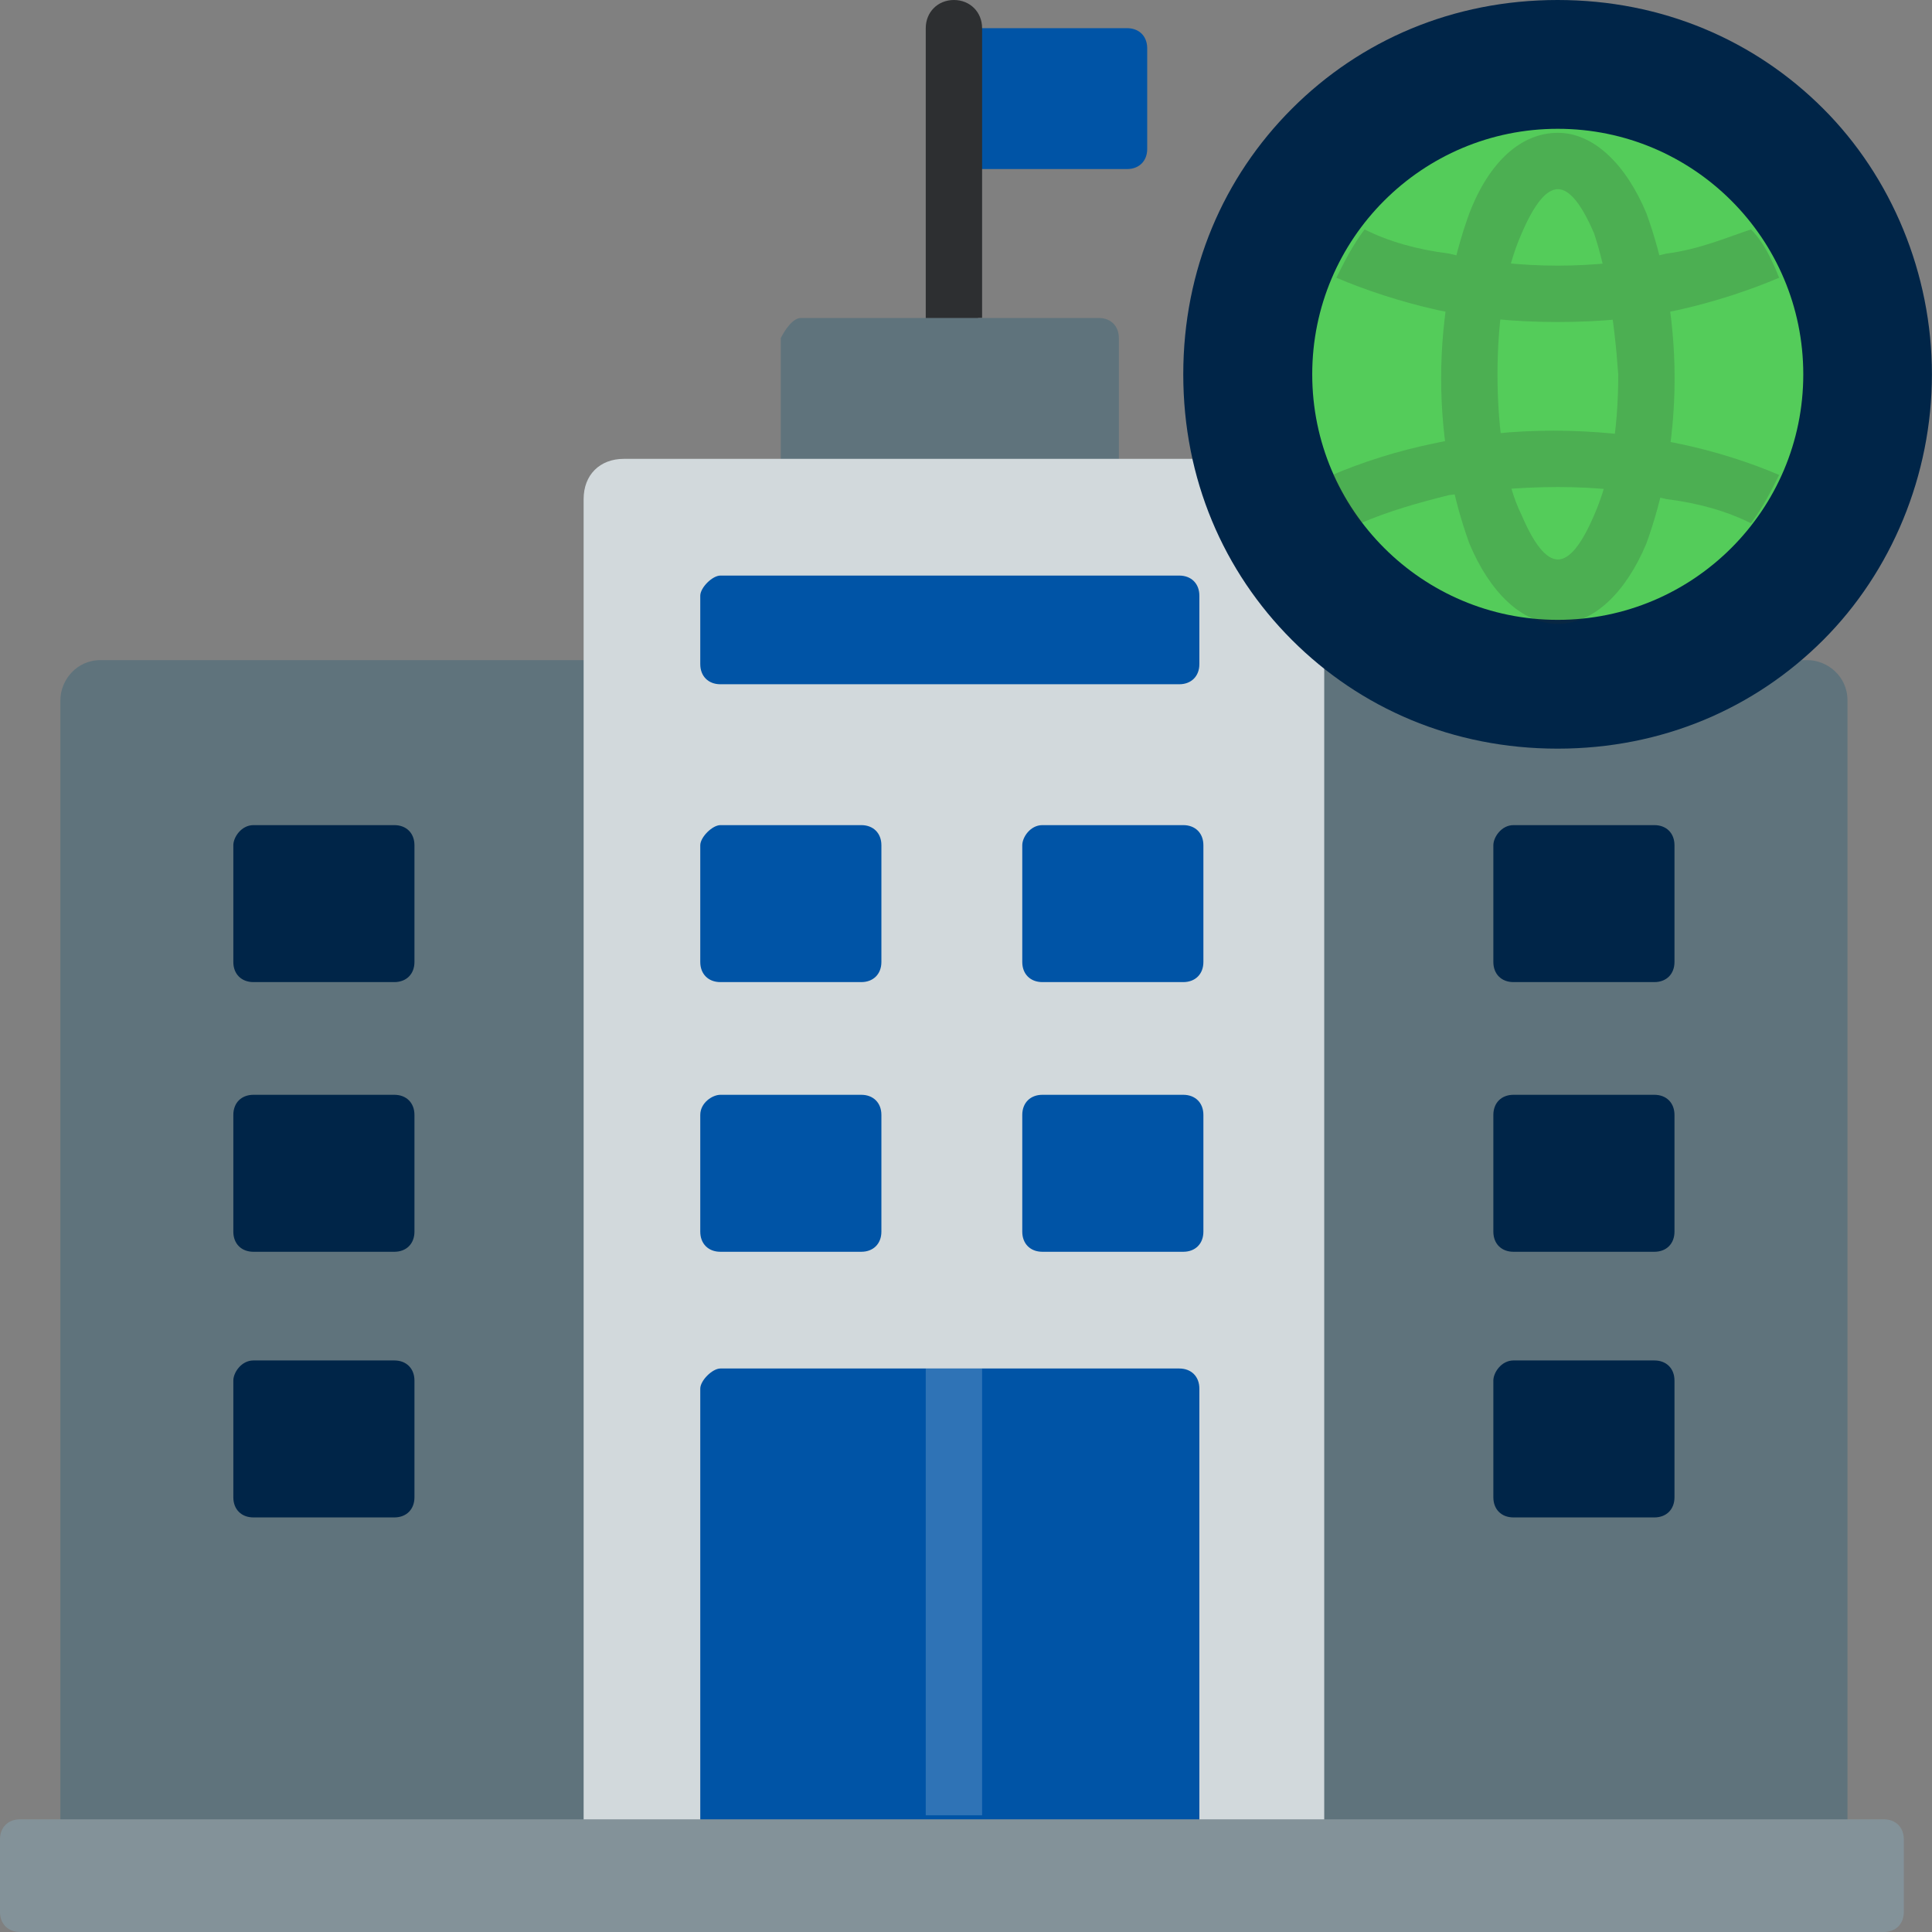 <svg width="48" height="48" viewBox="0 0 48 48" fill="none" xmlns="http://www.w3.org/2000/svg">
<rect x="0" y="0" width="48" height="48" fill="#808080" stroke="none"/>
<g clip-path="url(#clip0_11624_19001)">
<g clip-path="url(#clip1_11624_19001)">
<path fill-rule="evenodd" clip-rule="evenodd" d="M23.7 16.4H44.9C45.4 16.4 45.9 16.8 45.9 17.4V47H23.7H1.5V17.4C1.5 16.9 1.9 16.4 2.5 16.4H23.7Z" fill="#5F737C"/>
<path fill-rule="evenodd" clip-rule="evenodd" d="M37.602 27.2H41.102C41.402 27.2 41.602 27.4 41.602 27.7V30.6C41.602 30.9 41.402 31.1 41.102 31.1H37.602C37.302 31.1 37.102 30.9 37.102 30.6V27.7C37.102 27.4 37.302 27.2 37.602 27.2ZM37.602 33.8H41.102C41.402 33.8 41.602 34 41.602 34.3V37.2C41.602 37.5 41.402 37.7 41.102 37.7H37.602C37.302 37.7 37.102 37.5 37.102 37.2V34.3C37.102 34.1 37.302 33.8 37.602 33.8ZM37.602 20.5H41.102C41.402 20.5 41.602 20.7 41.602 21V23.9C41.602 24.2 41.402 24.4 41.102 24.4H37.602C37.302 24.4 37.102 24.2 37.102 23.9V21C37.102 20.8 37.302 20.5 37.602 20.5Z" fill="#002548"/>
<path fill-rule="evenodd" clip-rule="evenodd" d="M6.297 27.2H9.797C10.097 27.2 10.297 27.4 10.297 27.7V30.6C10.297 30.9 10.097 31.1 9.797 31.1H6.297C5.997 31.1 5.797 30.9 5.797 30.6V27.7C5.797 27.4 5.997 27.2 6.297 27.2ZM6.297 33.8H9.797C10.097 33.8 10.297 34 10.297 34.3V37.2C10.297 37.5 10.097 37.7 9.797 37.7H6.297C5.997 37.7 5.797 37.5 5.797 37.2V34.3C5.797 34.1 5.997 33.8 6.297 33.8ZM6.297 20.5H9.797C10.097 20.5 10.297 20.7 10.297 21V23.9C10.297 24.2 10.097 24.4 9.797 24.4H6.297C5.997 24.4 5.797 24.2 5.797 23.9V21C5.797 20.8 5.997 20.5 6.297 20.5Z" fill="#002548"/>
<path fill-rule="evenodd" clip-rule="evenodd" d="M24.102 0.7H28.002C28.302 0.7 28.502 0.9 28.502 1.2V3.7C28.502 4 28.302 4.2 28.002 4.2H24.102C23.802 4.2 23.602 4 23.602 3.7V1.2C23.702 0.9 23.902 0.7 24.102 0.7Z" fill="#0054A6"/>
<path fill-rule="evenodd" clip-rule="evenodd" d="M24.3 7.9C24.3 8.3 24 8.6 23.6 8.6C23.2 8.6 23 8.3 23 7.9V0.7C23 0.3 23.3 0 23.7 0C24.1 0 24.4 0.3 24.4 0.7V7.9H24.3Z" fill="#2D2F31"/>
<path fill-rule="evenodd" clip-rule="evenodd" d="M19.898 7.9H27.298C27.598 7.9 27.798 8.1 27.798 8.4V17.4C27.798 17.7 27.598 17.9 27.298 17.9H19.898C19.598 17.9 19.398 17.7 19.398 17.4V8.4C19.498 8.2 19.698 7.9 19.898 7.9Z" fill="#5F737C"/>
<path fill-rule="evenodd" clip-rule="evenodd" d="M15.5 11.4H31.9C32.4 11.4 32.9 11.8 32.9 12.4V47H14.5V12.4C14.5 11.8 14.9 11.4 15.5 11.4Z" fill="#D2D9DC"/>
<path fill-rule="evenodd" clip-rule="evenodd" d="M17.898 14.3H29.298C29.598 14.3 29.798 14.5 29.798 14.8V16.5C29.798 16.8 29.598 17 29.298 17H17.898C17.598 17 17.398 16.8 17.398 16.5V14.8C17.398 14.6 17.698 14.3 17.898 14.3Z" fill="#0054A6"/>
<path fill-rule="evenodd" clip-rule="evenodd" d="M17.898 20.5H21.398C21.698 20.5 21.898 20.7 21.898 21V23.9C21.898 24.2 21.698 24.4 21.398 24.4H17.898C17.598 24.4 17.398 24.2 17.398 23.9V21C17.398 20.8 17.698 20.5 17.898 20.5Z" fill="#0054A6"/>
<path fill-rule="evenodd" clip-rule="evenodd" d="M25.898 20.5H29.398C29.698 20.5 29.898 20.7 29.898 21V23.9C29.898 24.2 29.698 24.4 29.398 24.4H25.898C25.598 24.4 25.398 24.2 25.398 23.9V21C25.398 20.8 25.598 20.5 25.898 20.5Z" fill="#0054A6"/>
<path fill-rule="evenodd" clip-rule="evenodd" d="M17.898 27.2H21.398C21.698 27.2 21.898 27.4 21.898 27.7V30.6C21.898 30.9 21.698 31.1 21.398 31.1H17.898C17.598 31.1 17.398 30.9 17.398 30.6V27.7C17.398 27.4 17.698 27.2 17.898 27.2Z" fill="#0054A6"/>
<path fill-rule="evenodd" clip-rule="evenodd" d="M25.898 27.2H29.398C29.698 27.2 29.898 27.4 29.898 27.7V30.6C29.898 30.9 29.698 31.1 29.398 31.1H25.898C25.598 31.1 25.398 30.9 25.398 30.6V27.7C25.398 27.4 25.598 27.2 25.898 27.2Z" fill="#0054A6"/>
<path fill-rule="evenodd" clip-rule="evenodd" d="M17.898 34H29.298C29.598 34 29.798 34.2 29.798 34.5V46.4H17.398V34.5C17.398 34.3 17.698 34 17.898 34Z" fill="#0054A6"/>
<path opacity="0.19" fill-rule="evenodd" clip-rule="evenodd" d="M23 34H24.4V45.1H23V34Z" fill="#F9FAFB"/>
<path fill-rule="evenodd" clip-rule="evenodd" d="M0.5 48H46.8C47.1 48 47.3 47.8 47.3 47.5V45.7C47.3 45.4 47.1 45.2 46.8 45.2H0.5C0.2 45.2 0 45.4 0 45.7V47.5C0 47.8 0.2 48 0.5 48Z" fill="#839299"/>
<path fill-rule="evenodd" clip-rule="evenodd" d="M38.698 0C41.298 0 43.598 1 45.298 2.7C46.998 4.4 47.998 6.8 47.998 9.3C47.998 11.8 46.998 14.2 45.298 15.9C43.598 17.6 41.298 18.6 38.698 18.6C36.098 18.6 33.798 17.6 32.098 15.9C30.398 14.2 29.398 11.9 29.398 9.3C29.398 6.7 30.398 4.4 32.098 2.7C33.798 1 36.098 0 38.698 0Z" fill="#002548"/>
<path d="M38.702 15.4C42.071 15.4 44.802 12.669 44.802 9.3C44.802 5.931 42.071 3.2 38.702 3.2C35.333 3.2 32.602 5.931 32.602 9.3C32.602 12.669 35.333 15.4 38.702 15.4Z" fill="#54CC5A"/>
<g opacity="0.19">
<path fill-rule="evenodd" clip-rule="evenodd" d="M43.502 5.7C43.802 6 44.002 6.4 44.202 6.9C43.502 7.2 42.602 7.5 41.702 7.7C40.802 7.9 39.802 8 38.702 8C37.602 8 36.602 7.9 35.702 7.7C34.802 7.5 33.902 7.2 33.202 6.9C33.402 6.5 33.602 6.1 33.902 5.7C34.502 6 35.202 6.2 36.002 6.3C36.802 6.5 37.802 6.6 38.702 6.6C39.602 6.6 40.602 6.5 41.402 6.3C42.202 6.2 42.902 5.9 43.502 5.7ZM44.202 11.8C44.002 12.2 43.802 12.6 43.502 13C42.902 12.7 42.202 12.5 41.402 12.4C40.602 12.2 39.702 12.1 38.702 12.1C37.702 12.1 36.802 12.2 36.002 12.3C35.202 12.5 34.502 12.7 33.802 13C33.502 12.6 33.302 12.2 33.102 11.8C33.802 11.5 34.702 11.2 35.702 11C36.602 10.8 37.602 10.7 38.602 10.7C39.602 10.7 40.602 10.8 41.602 11C42.602 11.2 43.502 11.5 44.202 11.8Z" fill="#2D2F31"/>
<path fill-rule="evenodd" clip-rule="evenodd" d="M38.705 3.3C39.605 3.3 40.405 4.1 40.905 5.3C41.305 6.4 41.605 7.8 41.605 9.4C41.605 11 41.305 12.4 40.905 13.5C40.405 14.7 39.605 15.5 38.705 15.5C37.805 15.5 37.005 14.7 36.505 13.5C36.105 12.4 35.805 11 35.805 9.4C35.805 7.8 36.105 6.4 36.505 5.3C37.005 4 37.805 3.3 38.705 3.3ZM39.605 5.8C39.305 5.1 39.005 4.7 38.705 4.7C38.405 4.7 38.105 5.1 37.805 5.8C37.405 6.7 37.205 7.9 37.205 9.3C37.205 10.7 37.405 12 37.805 12.8C38.105 13.5 38.405 13.9 38.705 13.9C39.005 13.9 39.305 13.5 39.605 12.8C40.005 11.9 40.205 10.7 40.205 9.3C40.105 7.9 39.905 6.7 39.605 5.8Z" fill="#2D2F31"/>
</g>
</g>
</g>
<defs>
<clipPath id="clip0_11624_19001">
<rect width="48" height="48" fill="white"/>
</clipPath>
<clipPath id="clip1_11624_19001">
<rect width="48" height="48" fill="white"/>
</clipPath>
</defs>
</svg>
